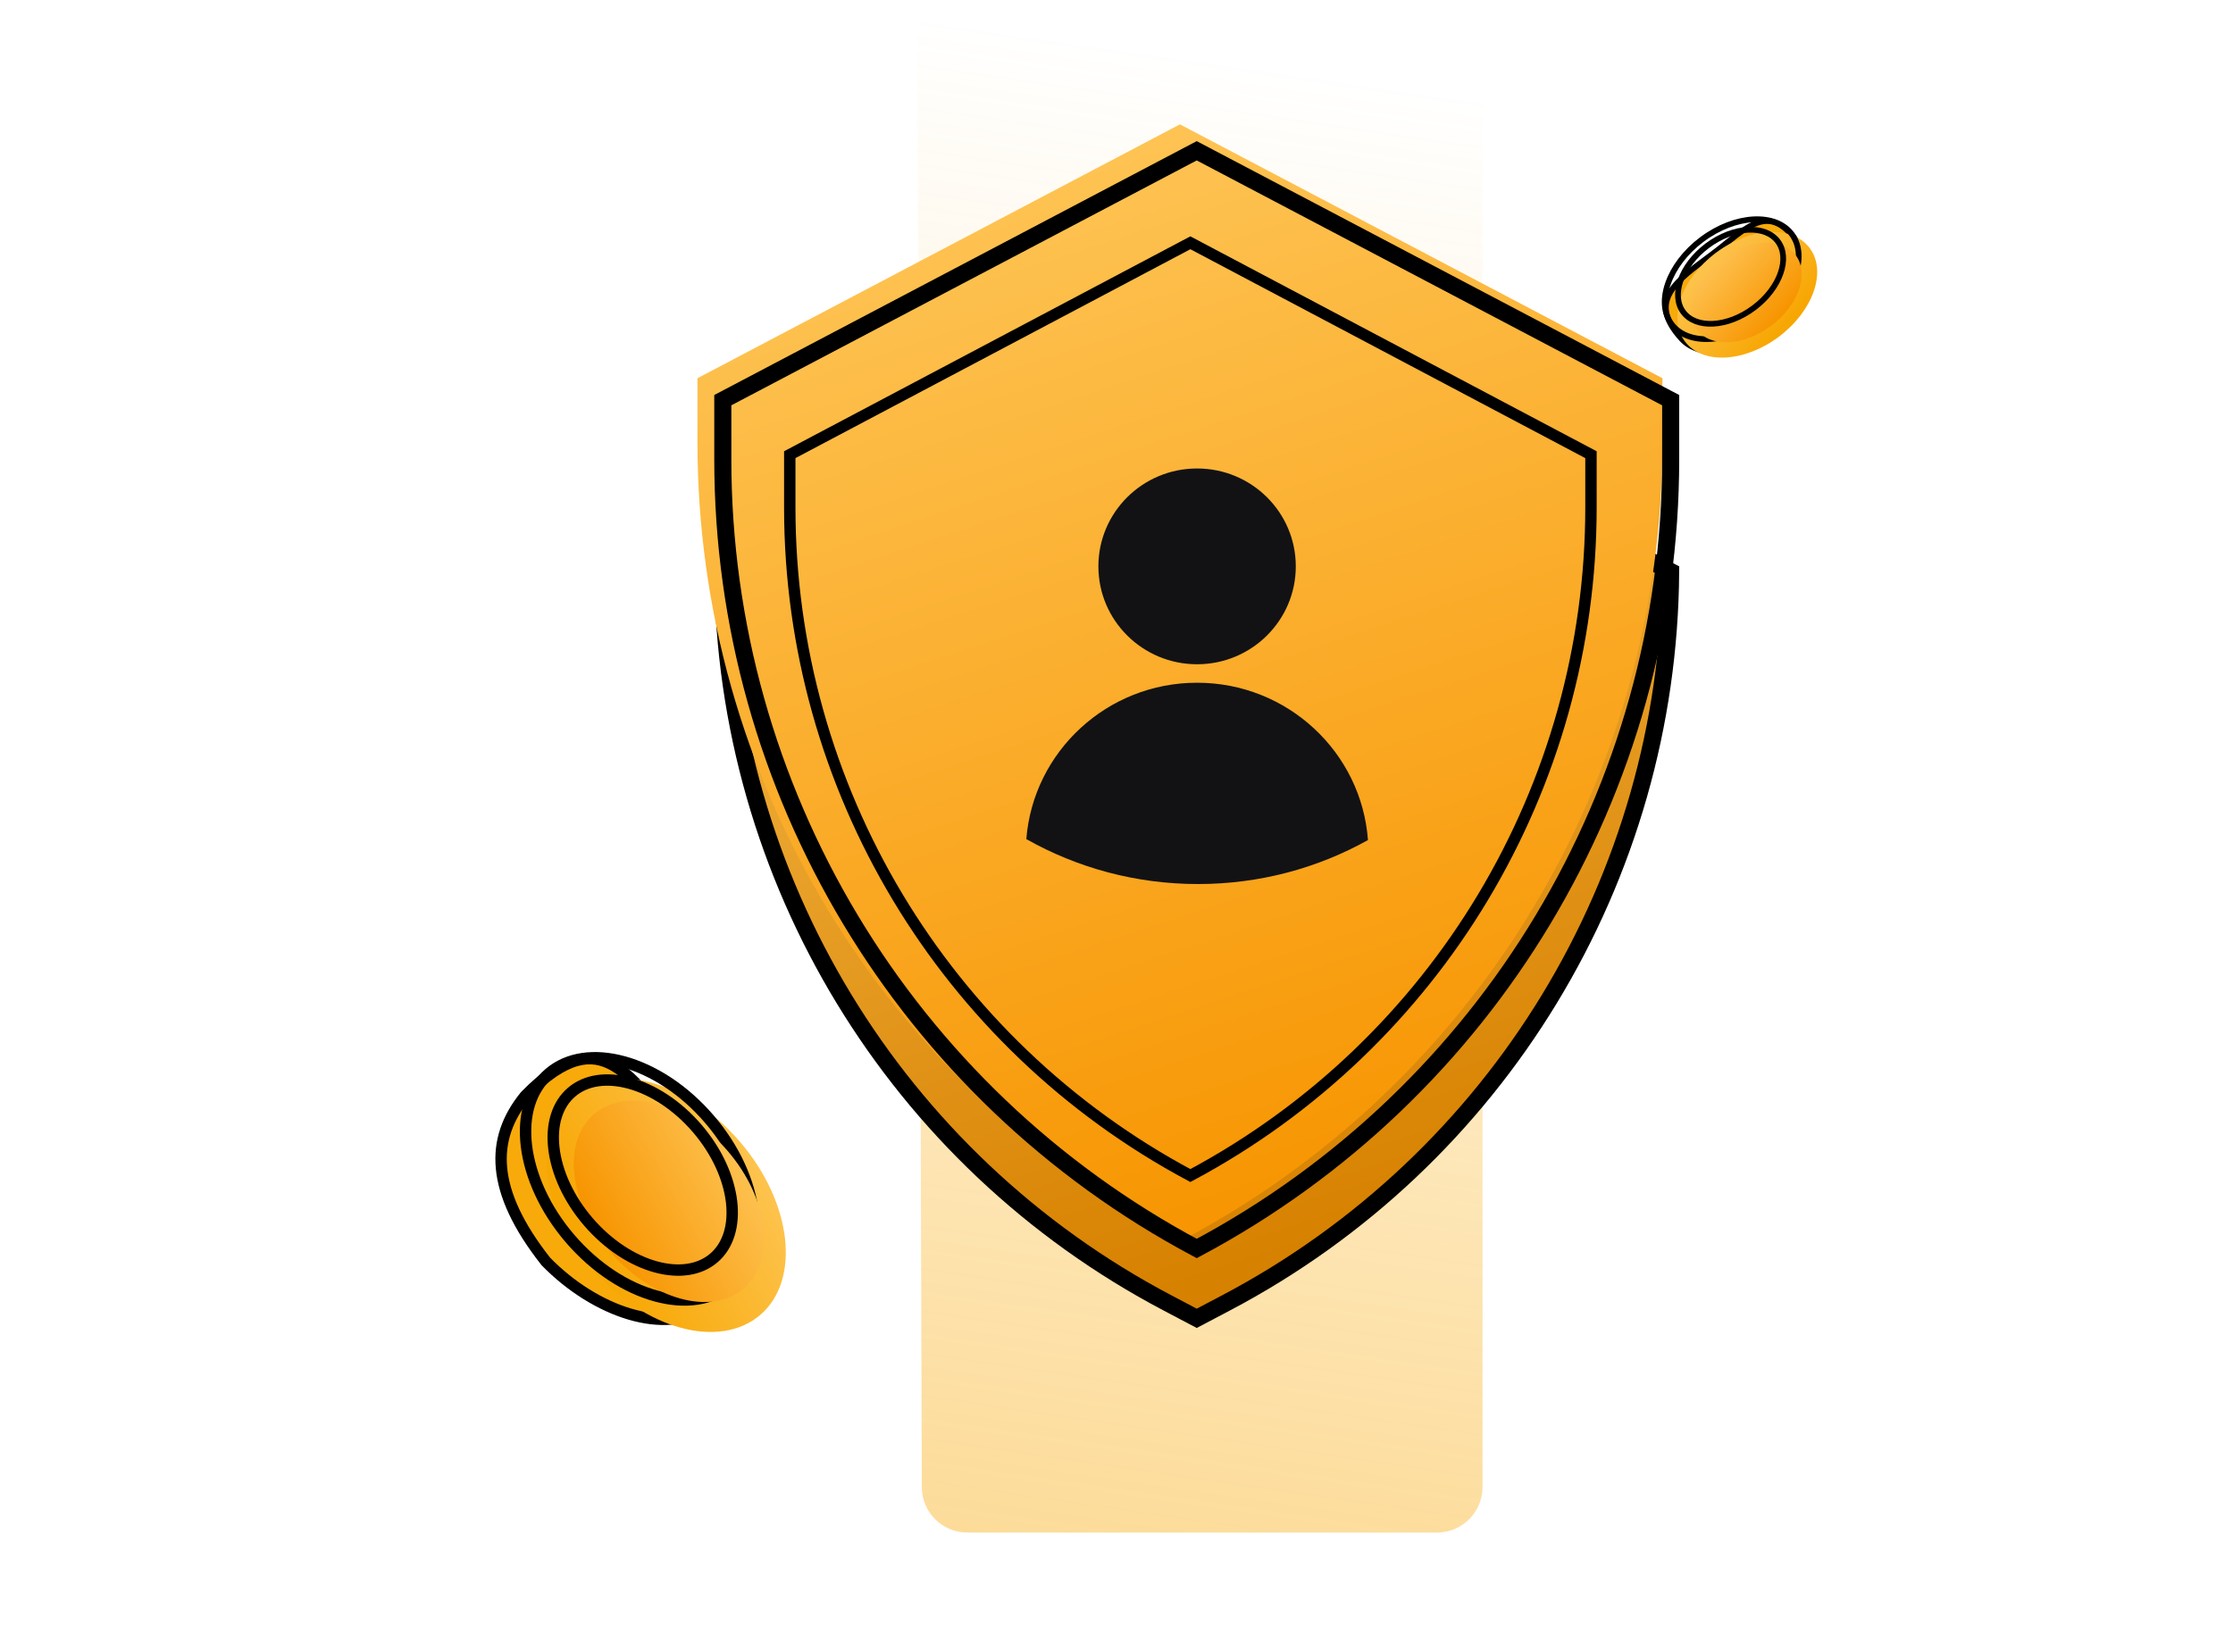 <svg xmlns="http://www.w3.org/2000/svg" width="100" height="74" viewBox="0 0 100 74" fill="none">
    <g clip-path="url(#clip0_17012_231943)">
        <path d="M79.662 10.04C79.977 10.209 80.315 10.547 80.685 11.14C80.994 11.754 81.07 12.361 80.87 12.98C80.668 13.604 80.181 14.257 79.337 14.948C78.623 15.416 77.816 15.7 77.085 15.752C76.35 15.804 75.71 15.621 75.305 15.177C74.894 14.727 74.69 14.342 74.626 14.005C74.563 13.672 74.635 13.372 74.804 13.084C74.974 12.793 75.244 12.516 75.573 12.236C75.84 12.01 76.139 11.788 76.448 11.557C76.522 11.502 76.596 11.447 76.67 11.392C76.865 11.246 77.053 11.095 77.236 10.949L77.261 10.928C77.434 10.789 77.602 10.655 77.766 10.531C78.113 10.269 78.435 10.064 78.748 9.965C79.054 9.869 79.352 9.875 79.662 10.04Z" fill="#F8AA0A" stroke="black" stroke-width="0.255"/>
        <g filter="url(#filter0_i_17012_231943)">
            <ellipse cx="77.55" cy="12.505" rx="3.49" ry="2.35" transform="rotate(-36.847 77.55 12.505)" fill="url(#paint0_linear_17012_231943)"/>
        </g>
        <path d="M80.24 10.488C80.597 10.963 80.642 11.62 80.401 12.313C80.16 13.005 79.636 13.719 78.882 14.283C78.129 14.848 77.297 15.15 76.565 15.187C75.832 15.224 75.215 14.996 74.859 14.521C74.503 14.046 74.457 13.39 74.699 12.697C74.94 12.005 75.463 11.291 76.217 10.726C76.971 10.162 77.803 9.86 78.534 9.823C79.267 9.786 79.885 10.013 80.24 10.488Z" stroke="black" stroke-width="0.255"/>
        <g filter="url(#filter1_i_17012_231943)">
            <ellipse cx="77.501" cy="12.398" rx="2.772" ry="1.866" transform="rotate(-36.847 77.501 12.398)" fill="url(#paint1_linear_17012_231943)"/>
        </g>
        <path d="M79.617 10.812C79.893 11.18 79.93 11.692 79.74 12.236C79.551 12.78 79.139 13.343 78.544 13.789C77.949 14.235 77.293 14.473 76.718 14.502C76.141 14.531 75.661 14.351 75.385 13.983C75.109 13.615 75.072 13.104 75.262 12.559C75.451 12.015 75.864 11.452 76.458 11.006C77.053 10.561 77.709 10.323 78.284 10.294C78.861 10.265 79.341 10.444 79.617 10.812Z" stroke="black" stroke-width="0.255"/>
        <path d="M23.528 49.082C22.723 50.069 22.345 51.133 22.459 52.331C22.573 53.539 23.191 54.914 24.444 56.505C25.548 57.638 26.895 58.475 28.197 58.862C29.505 59.249 30.734 59.174 31.641 58.536C32.565 57.886 33.087 57.272 33.335 56.691C33.581 56.117 33.572 55.549 33.382 54.963C33.19 54.369 32.814 53.761 32.33 53.122C31.938 52.605 31.485 52.082 31.016 51.539C30.905 51.411 30.792 51.281 30.68 51.15C30.385 50.807 30.104 50.458 29.832 50.12L29.794 50.072C29.536 49.75 29.286 49.439 29.038 49.148C28.514 48.536 28.015 48.035 27.49 47.733C26.976 47.437 26.439 47.33 25.816 47.505C25.182 47.682 24.435 48.157 23.528 49.082Z" fill="#F8AA0A" stroke="black" stroke-width="0.51"/>
        <g filter="url(#filter2_i_17012_231943)">
            <ellipse cx="6.482" cy="4.365" rx="6.482" ry="4.365" transform="matrix(-0.652 -0.758 -0.758 0.652 36.184 54.878)" fill="url(#paint2_linear_17012_231943)"/>
        </g>
        <path d="M24.59 48.083C23.76 48.797 23.414 49.962 23.573 51.311C23.732 52.659 24.393 54.16 25.531 55.485C26.669 56.809 28.054 57.689 29.362 58.048C30.673 58.409 31.877 58.243 32.707 57.53C33.537 56.816 33.882 55.651 33.723 54.301C33.565 52.954 32.904 51.452 31.765 50.128C30.628 48.803 29.243 47.924 27.934 47.564C26.624 47.204 25.42 47.37 24.59 48.083Z" stroke="black" stroke-width="0.51"/>
        <g filter="url(#filter3_i_17012_231943)">
            <ellipse cx="5.148" cy="3.466" rx="5.148" ry="3.466" transform="matrix(-0.652 -0.758 -0.758 0.652 34.767 54.281)" fill="url(#paint3_linear_17012_231943)"/>
        </g>
        <path d="M25.594 48.925C24.952 49.476 24.68 50.382 24.805 51.442C24.929 52.501 25.449 53.684 26.347 54.729C27.245 55.773 28.336 56.465 29.363 56.748C30.393 57.031 31.329 56.899 31.971 56.347C32.614 55.795 32.886 54.889 32.761 53.829C32.636 52.771 32.116 51.588 31.218 50.543C30.32 49.498 29.229 48.806 28.202 48.523C27.172 48.24 26.236 48.373 25.594 48.925Z" stroke="black" stroke-width="0.51"/>
        <path d="M43.321 68.65L64.352 68.65C65.478 68.65 66.392 67.736 66.392 66.61L66.392 2.04C66.392 0.914 65.478 0 64.352 0L43.123 0C41.994 0 41.08 0.918 41.083 2.047L41.281 66.616C41.285 67.74 42.197 68.65 43.321 68.65Z" fill="url(#paint4_linear_17012_231943)"/>
        <path d="M32.37 25.6L53.593 14.43L74.816 25.6C74.732 39.355 67.078 51.955 54.895 58.367L53.593 59.053L52.291 58.367C40.107 51.955 32.454 39.355 32.37 25.6Z" fill="url(#paint5_linear_17012_231943)" stroke="black" stroke-width="0.765"/>
        <g filter="url(#filter4_ii_17012_231943)">
            <path d="M53.593 6.322L75.2 17.694V20.57C75.2 35.585 66.88 49.365 53.593 56.358C40.305 49.365 31.986 35.585 31.986 20.57V17.694L53.593 6.322Z" fill="url(#paint6_linear_17012_231943)"/>
        </g>
        <path d="M32.369 17.925L53.593 6.754L74.817 17.925V20.57C74.817 35.376 66.651 48.969 53.593 55.925C40.535 48.969 32.369 35.376 32.369 20.57V17.925Z" stroke="black" stroke-width="0.765"/>
        <path d="M35.368 20.367L53.308 10.875L71.248 20.367V22.734C71.248 35.259 64.349 46.76 53.308 52.658C42.268 46.76 35.368 35.259 35.368 22.734V20.367Z" stroke="black" stroke-width="0.51"/>
        <path fill-rule="evenodd" clip-rule="evenodd" d="M53.609 29.755C56.05 29.755 58.029 27.792 58.029 25.37C58.029 22.948 56.05 20.985 53.609 20.985C51.168 20.985 49.189 22.948 49.189 25.37C49.189 27.792 51.168 29.755 53.609 29.755ZM53.609 30.582C49.578 30.582 46.273 33.666 45.961 37.586C48.229 38.868 50.854 39.6 53.651 39.6C56.416 39.6 59.012 38.885 61.261 37.63C60.971 33.69 57.656 30.582 53.609 30.582Z" fill="#121214"/>
    </g>
    <defs>
        <filter id="filter0_i_17012_231943" x="74.421" y="9.691" width="6.258" height="5.627" filterUnits="userSpaceOnUse" color-interpolation-filters="sRGB">
            <feFlood flood-opacity="0" result="BackgroundImageFix"/>
            <feBlend mode="normal" in="SourceGraphic" in2="BackgroundImageFix" result="shape"/>
            <feColorMatrix in="SourceAlpha" type="matrix" values="0 0 0 0 0 0 0 0 0 0 0 0 0 0 0 0 0 0 127 0" result="hardAlpha"/>
            <feOffset dx="0.7" dy="0.7"/>
            <feComposite in2="hardAlpha" operator="arithmetic" k2="-1" k3="1"/>
            <feColorMatrix type="matrix" values="0 0 0 0 1 0 0 0 0 0.91 0 0 0 0 0.725 0 0 0 1 0"/>
            <feBlend mode="normal" in2="shape" result="effect1_innerShadow_17012_231943"/>
        </filter>
        <filter id="filter1_i_17012_231943" x="75.017" y="10.163" width="4.97" height="4.469" filterUnits="userSpaceOnUse" color-interpolation-filters="sRGB">
            <feFlood flood-opacity="0" result="BackgroundImageFix"/>
            <feBlend mode="normal" in="SourceGraphic" in2="BackgroundImageFix" result="shape"/>
            <feColorMatrix in="SourceAlpha" type="matrix" values="0 0 0 0 0 0 0 0 0 0 0 0 0 0 0 0 0 0 127 0" result="hardAlpha"/>
            <feOffset dx="0.7" dy="0.7"/>
            <feComposite in2="hardAlpha" operator="arithmetic" k2="-1" k3="1"/>
            <feColorMatrix type="matrix" values="0 0 0 0 1 0 0 0 0 0.91 0 0 0 0 0.725 0 0 0 1 0"/>
            <feBlend mode="normal" in2="shape" result="effect1_innerShadow_17012_231943"/>
        </filter>
        <filter id="filter2_i_17012_231943" x="23.281" y="47.125" width="10.734" height="11.363" filterUnits="userSpaceOnUse" color-interpolation-filters="sRGB">
            <feFlood flood-opacity="0" result="BackgroundImageFix"/>
            <feBlend mode="normal" in="SourceGraphic" in2="BackgroundImageFix" result="shape"/>
            <feColorMatrix in="SourceAlpha" type="matrix" values="0 0 0 0 0 0 0 0 0 0 0 0 0 0 0 0 0 0 127 0" result="hardAlpha"/>
            <feOffset dx="1.174" dy="1.174"/>
            <feComposite in2="hardAlpha" operator="arithmetic" k2="-1" k3="1"/>
            <feColorMatrix type="matrix" values="0 0 0 0 1 0 0 0 0 0.91 0 0 0 0 0.725 0 0 0 1 0"/>
            <feBlend mode="normal" in2="shape" result="effect1_innerShadow_17012_231943"/>
        </filter>
        <filter id="filter3_i_17012_231943" x="24.52" y="48.124" width="8.524" height="9.023" filterUnits="userSpaceOnUse" color-interpolation-filters="sRGB">
            <feFlood flood-opacity="0" result="BackgroundImageFix"/>
            <feBlend mode="normal" in="SourceGraphic" in2="BackgroundImageFix" result="shape"/>
            <feColorMatrix in="SourceAlpha" type="matrix" values="0 0 0 0 0 0 0 0 0 0 0 0 0 0 0 0 0 0 127 0" result="hardAlpha"/>
            <feOffset dx="1.174" dy="1.174"/>
            <feComposite in2="hardAlpha" operator="arithmetic" k2="-1" k3="1"/>
            <feColorMatrix type="matrix" values="0 0 0 0 1 0 0 0 0 0.91 0 0 0 0 0.725 0 0 0 1 0"/>
            <feBlend mode="normal" in2="shape" result="effect1_innerShadow_17012_231943"/>
        </filter>
        <filter id="filter4_ii_17012_231943" x="31.986" y="6.322" width="43.213" height="50.036" filterUnits="userSpaceOnUse" color-interpolation-filters="sRGB">
            <feFlood flood-opacity="0" result="BackgroundImageFix"/>
            <feBlend mode="normal" in="SourceGraphic" in2="BackgroundImageFix" result="shape"/>
            <feColorMatrix in="SourceAlpha" type="matrix" values="0 0 0 0 0 0 0 0 0 0 0 0 0 0 0 0 0 0 127 0" result="hardAlpha"/>
            <feOffset dx="1.53" dy="1.53"/>
            <feComposite in2="hardAlpha" operator="arithmetic" k2="-1" k3="1"/>
            <feColorMatrix type="matrix" values="0 0 0 0 1 0 0 0 0 0.91 0 0 0 0 0.725 0 0 0 1 0"/>
            <feBlend mode="normal" in2="shape" result="effect1_innerShadow_17012_231943"/>
            <feColorMatrix in="SourceAlpha" type="matrix" values="0 0 0 0 0 0 0 0 0 0 0 0 0 0 0 0 0 0 127 0" result="hardAlpha"/>
            <feOffset dx="-2.282" dy="-2.282"/>
            <feComposite in2="hardAlpha" operator="arithmetic" k2="-1" k3="1"/>
            <feColorMatrix type="matrix" values="0 0 0 0 0.642 0 0 0 0 0.4 0 0 0 0 0 0 0 0 1 0"/>
            <feBlend mode="normal" in2="effect1_innerShadow_17012_231943" result="effect2_innerShadow_17012_231943"/>
        </filter>
        <linearGradient id="paint0_linear_17012_231943" x1="76.254" y1="8.662" x2="77.55" y2="14.855" gradientUnits="userSpaceOnUse">
            <stop offset="0.086" stop-color="#FFCA5F"/>
            <stop offset="1" stop-color="#F7A601"/>
        </linearGradient>
        <linearGradient id="paint1_linear_17012_231943" x1="76.472" y1="9.346" x2="77.501" y2="14.264" gradientUnits="userSpaceOnUse">
            <stop offset="0.086" stop-color="#FFCA5F"/>
            <stop offset="1" stop-color="#F79501"/>
        </linearGradient>
        <linearGradient id="paint2_linear_17012_231943" x1="4.076" y1="-2.773" x2="6.482" y2="8.73" gradientUnits="userSpaceOnUse">
            <stop offset="0.086" stop-color="#FFCA5F"/>
            <stop offset="1" stop-color="#F7A601"/>
        </linearGradient>
        <linearGradient id="paint3_linear_17012_231943" x1="3.237" y1="-2.202" x2="5.148" y2="6.933" gradientUnits="userSpaceOnUse">
            <stop offset="0.086" stop-color="#FFCA5F"/>
            <stop offset="1" stop-color="#F79501"/>
        </linearGradient>
        <linearGradient id="paint4_linear_17012_231943" x1="55.864" y1="164.393" x2="84.243" y2="-30.226" gradientUnits="userSpaceOnUse">
            <stop stop-color="#F9AB0D"/>
            <stop offset="0.813" stop-color="#F9AB0D" stop-opacity="0"/>
        </linearGradient>
        <linearGradient id="paint5_linear_17012_231943" x1="45.573" y1="-1.705" x2="63.619" y2="54.209" gradientUnits="userSpaceOnUse">
            <stop offset="0.086" stop-color="#FFCA5F"/>
            <stop offset="1" stop-color="#D78100"/>
        </linearGradient>
        <linearGradient id="paint6_linear_17012_231943" x1="45.572" y1="-3.578" x2="64.055" y2="52.937" gradientUnits="userSpaceOnUse">
            <stop offset="0.086" stop-color="#FFCA5F"/>
            <stop offset="1" stop-color="#F79501"/>
        </linearGradient>
        <clipPath id="clip0_17012_231943">
            <rect width="100" height="74" fill="white"/>
        </clipPath>
    </defs>
</svg>